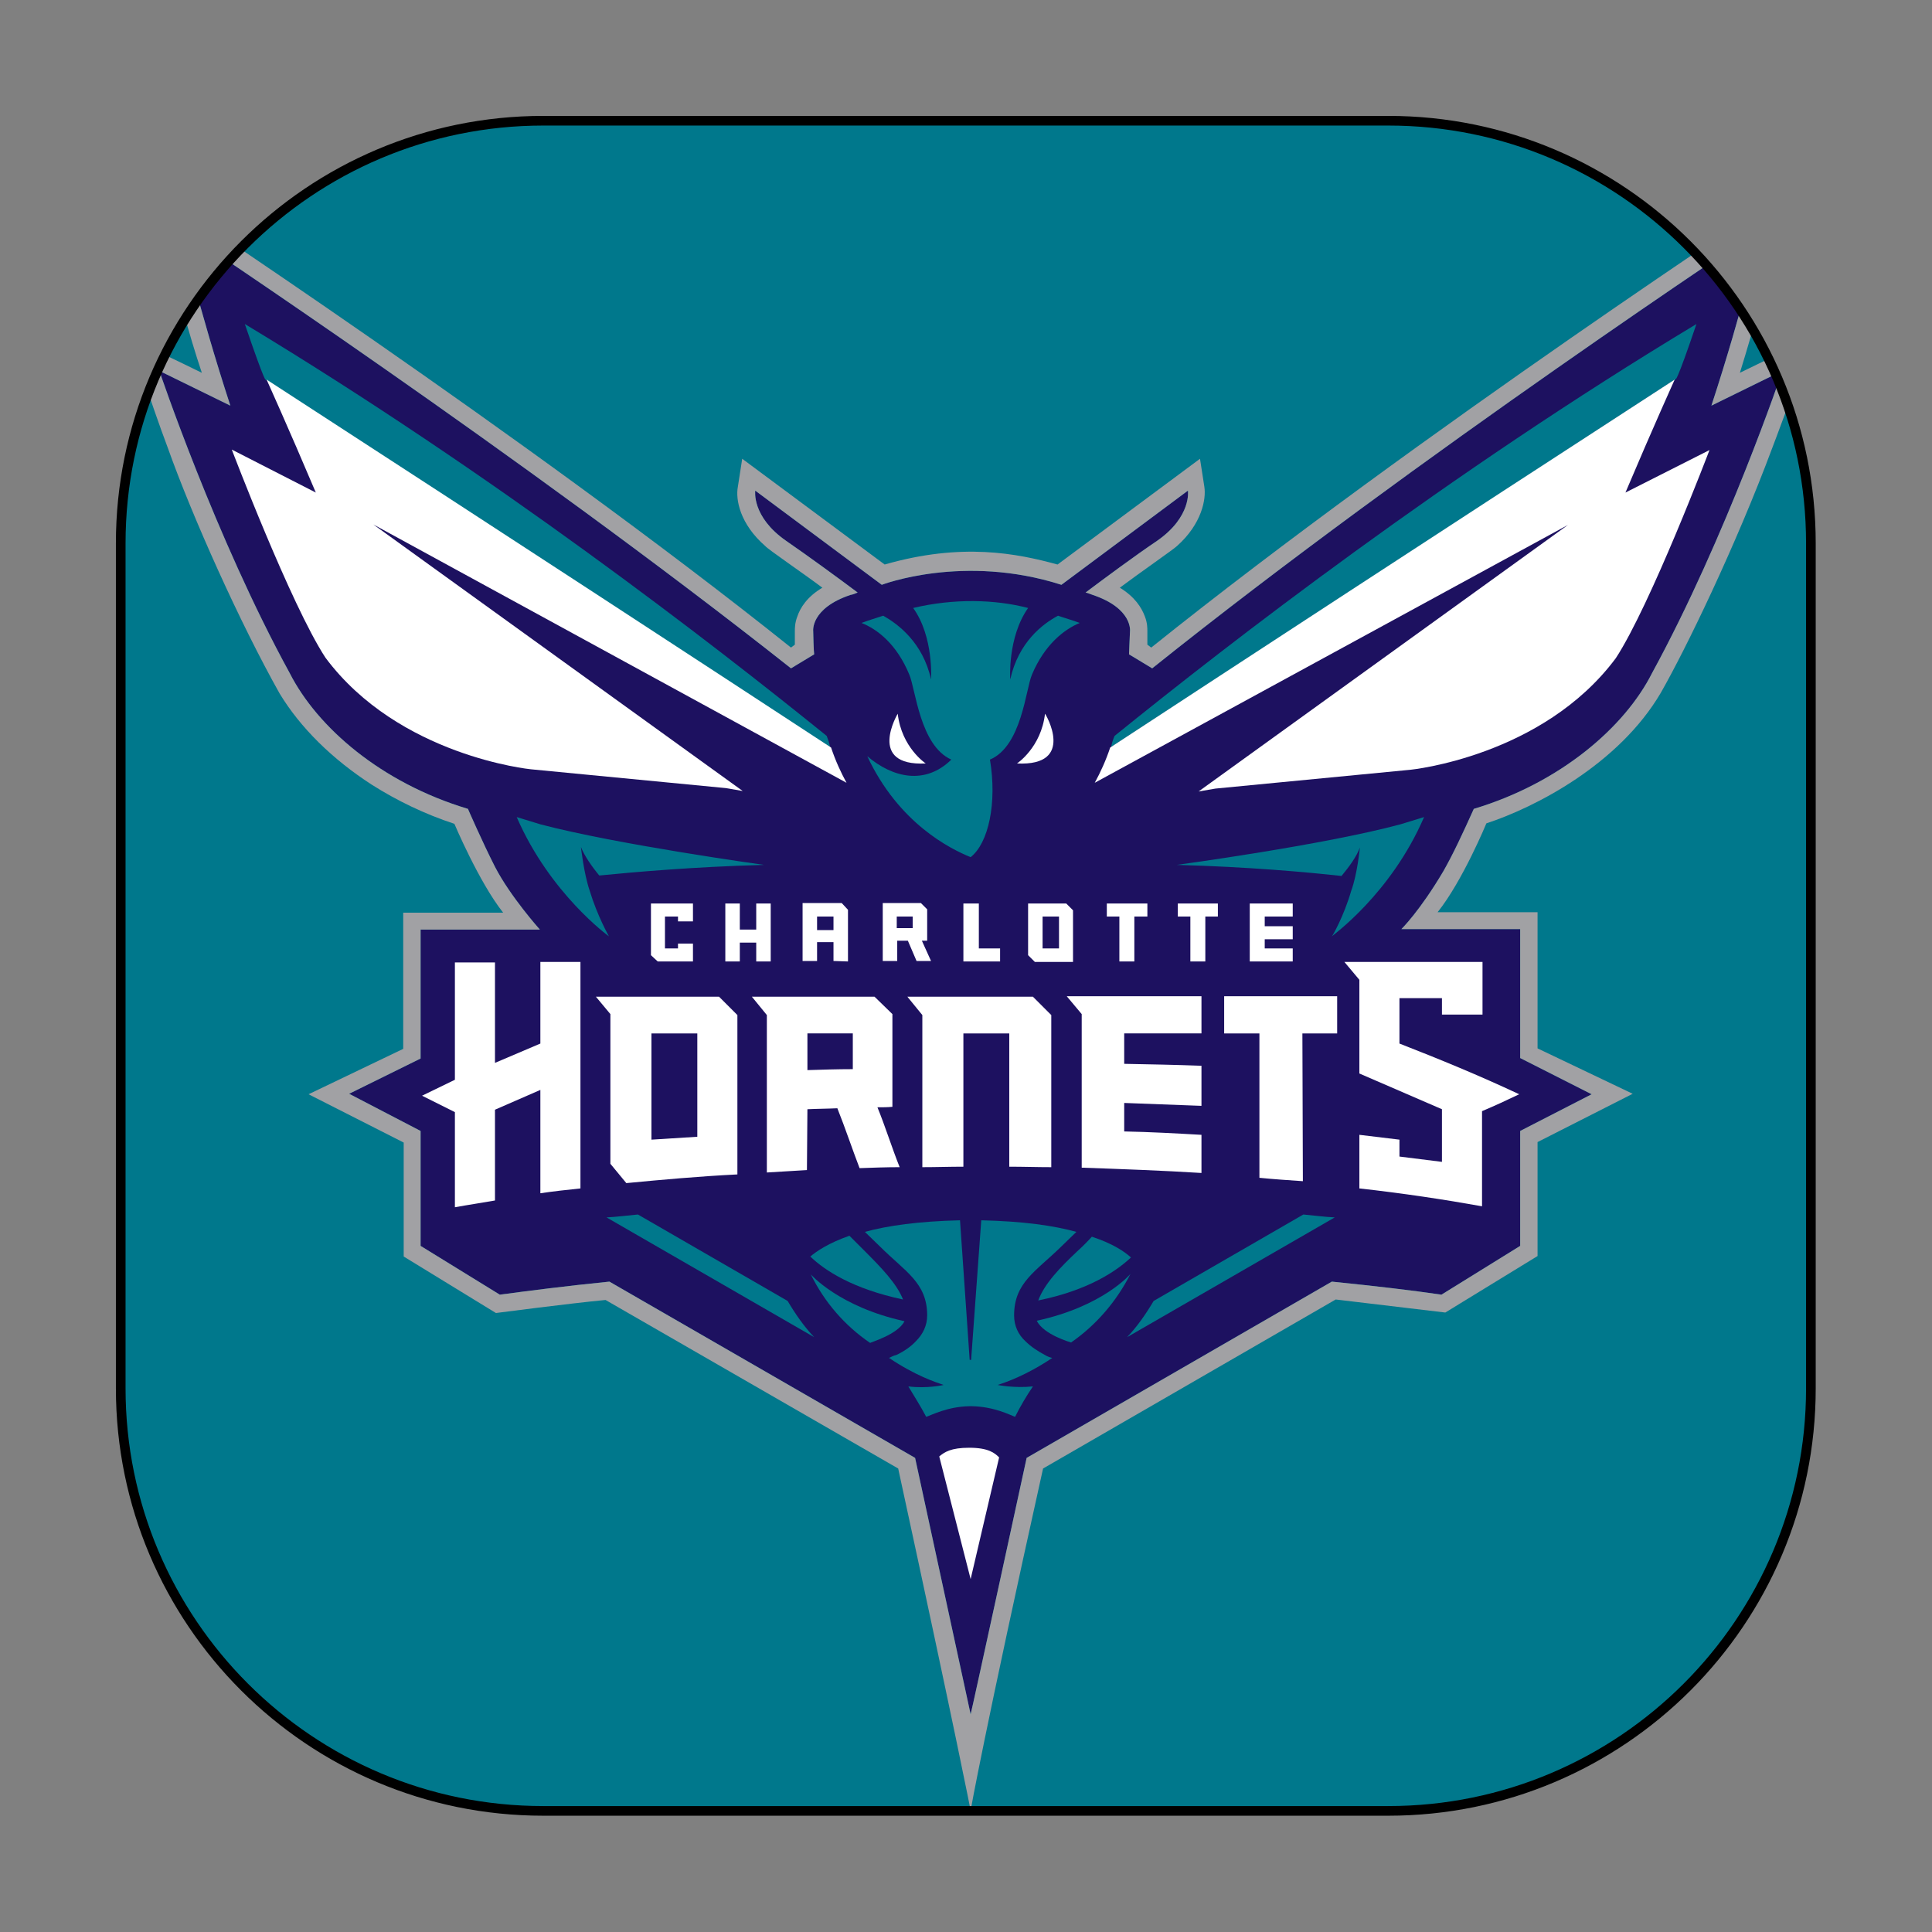 <?xml version="1.0" encoding="UTF-8" standalone="no"?><!DOCTYPE svg PUBLIC "-//W3C//DTD SVG 1.1//EN" "http://www.w3.org/Graphics/SVG/1.1/DTD/svg11.dtd"><svg width="100%" height="100%" viewBox="0 0 1667 1667" version="1.1" xmlns="http://www.w3.org/2000/svg" xmlns:xlink="http://www.w3.org/1999/xlink" xml:space="preserve" xmlns:serif="http://www.serif.com/" style="fill-rule:evenodd;clip-rule:evenodd;stroke-linecap:round;stroke-linejoin:round;stroke-miterlimit:1.5;"><rect x="0" y="0" width="1667" height="1667" fill="#808080" stroke="none"/><path d="M1562.5,468.75l0,729.167c0,201.219 -163.364,364.583 -364.583,364.583l-729.167,0c-201.219,0 -364.583,-163.364 -364.583,-364.583l-0,-729.167c-0,-201.219 163.364,-364.583 364.583,-364.583l729.167,-0c201.219,-0 364.583,163.364 364.583,364.583Z" style="fill:#00788c;"/><clipPath id="_clip1"><path d="M1562.5,468.75l0,729.167c0,201.219 -163.364,364.583 -364.583,364.583l-729.167,0c-201.219,0 -364.583,-163.364 -364.583,-364.583l-0,-729.167c-0,-201.219 163.364,-364.583 364.583,-364.583l729.167,-0c201.219,-0 364.583,163.364 364.583,364.583Z"/></clipPath><g clip-path="url(#_clip1)"><g id="Layer_2_1_"><path d="M465.833,802.083l-102.916,0l-0,111.25l-61.667,30.417l61.667,32.083l-0,99.167l68.333,42.083c25,-3.333 57.083,-7.5 94.583,-11.25l263.75,152.084l47.917,221.25c0.417,-0.417 48.333,-221.25 48.333,-221.25l263.334,-152.084c37.083,3.75 69.166,7.5 94.583,11.25l67.917,-42.083l-0,-99.167l61.666,-31.666l-61.666,-31.25l-0,-111.25l-102.5,-0c-0,-0 15.833,-15.417 36.25,-50c8.333,-14.584 16.666,-32.5 26.25,-53.75c75,-22.5 130.416,-70.834 153.75,-117.084c64.166,-117.5 112.5,-260.833 112.5,-260.833c-0,0 -27.5,13.333 -61.25,30c27.083,-82.5 43.333,-152.917 43.333,-152.917c0,0 -295.833,195.417 -525.833,379.584l-20,-12.084c-0,-2.083 0.833,-18.75 0.833,-20c-0,0 2.5,-19.583 -32.083,-31.25c-2.5,-0.833 -4.167,-1.666 -6.25,-2.083c16.666,-12.5 42.5,-31.667 61.666,-44.583c30,-20.834 26.667,-43.334 26.667,-43.334l-109.167,81.25c-84.583,-27.083 -155,0 -155,0l-109.166,-81.25c-0,0 -3.334,22.5 26.666,43.334c18.75,12.916 45,32.083 61.667,44.583c-2.083,0.833 -3.75,1.667 -6.25,2.083c-34.583,11.667 -32.083,31.25 -32.083,31.25c-0,1.667 0.416,17.917 0.833,20l-20,12.084c-231.667,-183.334 -527.083,-379.167 -527.083,-379.167c-0,0 16.25,69.583 43.333,152.5c-35.833,-17.5 -61.25,-30 -61.25,-30c-0,0 48.333,143.75 112.5,260.833c23.75,46.667 78.75,94.584 153.75,117.084c0,-0 12.5,28.75 23.333,50c13.334,25.833 38.75,54.166 38.75,54.166" style="fill:#1d1160;fill-rule:nonzero;"/><path d="M961.667,635c-1.25,2.917 -2.5,6.667 -2.917,9.583c103.333,-67.5 284.167,-185.416 487.083,-317.5c0,0 0.417,4.167 17.917,-47.5c-214.583,129.167 -403.75,275.834 -502.083,355.417" style="fill:#00788c;fill-rule:nonzero;"/><path d="M713.333,635c-98.333,-79.583 -287.916,-226.25 -502.083,-355.417c17.917,52.5 17.917,47.917 17.917,47.917c202.916,131.667 383.333,249.583 487.083,317.5c-0.417,-3.333 -1.667,-6.667 -2.917,-10" style="fill:#00788c;fill-rule:nonzero;"/><path d="M837.5,739.583c-17.5,-7.083 -62.083,-29.166 -89.167,-87.083c22.084,18.75 50,25 72.5,2.917c-27.083,-12.084 -30.833,-60.834 -36.25,-73.334c-10.833,-26.25 -27.5,-39.166 -41.25,-44.583c6.667,-2.5 12.5,-4.167 18.75,-6.25c12.5,7.083 34.167,22.917 41.25,55c0,-0 2.5,-36.667 -15.416,-61.667c35,-8.333 70.416,-7.5 99.166,0c-17.916,25.417 -15.416,61.667 -15.416,61.667c7.083,-32.083 27.916,-47.917 41.25,-55c5.833,2.083 12.083,3.75 18.75,6.25c-13.334,5.417 -30.417,18.75 -41.25,44.583c-5.417,12.5 -8.75,61.667 -36.25,73.334c6.25,37.5 -1.25,72.083 -16.667,84.166m-312.083,68.334c-0,-0 -50.834,-36.667 -79.584,-102.917l20.417,6.25c66.25,17.5 192.917,35 192.917,35c-61.25,1.667 -112.5,6.25 -142.084,9.167c-6.25,-7.5 -12.916,-17.084 -15.833,-24.584c0,0 2.5,22.917 7.5,37.5c6.667,22.084 16.667,39.584 16.667,39.584" style="fill:#00788c;fill-rule:nonzero;"/><path d="M1165.83,768.75c5.417,-14.583 7.5,-37.5 7.5,-37.5c-2.5,7.5 -9.583,17.083 -15.833,24.583c-29.583,-3.333 -81.25,-7.916 -142.083,-9.583c-0,0 126.666,-17.083 192.916,-35l20.417,-6.25c-28.75,66.667 -79.583,102.5 -79.583,102.917c0.416,-0 10.416,-17.5 16.666,-39.167" style="fill:#00788c;fill-rule:nonzero;"/><path d="M679.583,1122.5l-129.166,-74.583c-9.167,0.833 -18.334,2.083 -27.084,2.5l179.167,103.333c-8.75,-9.167 -16.25,-20 -22.917,-31.25" style="fill:#00788c;fill-rule:nonzero;"/><path d="M995.417,1122.5l129.166,-74.583c9.167,0.833 18.334,2.083 27.084,2.5l-179.167,103.333c8.75,-9.167 16.25,-20 22.917,-31.25" style="fill:#00788c;fill-rule:nonzero;"/><path d="M780.417,1140c-56.667,-12.5 -80.834,-40.417 -80.834,-40.417c11.667,23.75 29.167,44.167 51.25,59.167c-0.416,-0.417 23.75,-7.083 29.584,-18.75" style="fill:#00788c;fill-rule:nonzero;"/><path d="M745.417,1078.75c-3.75,-3.75 -7.917,-7.917 -12.5,-12.5c-17.917,6.25 -28.334,13.333 -33.75,17.917c12.5,12.083 36.666,27.916 80,37.083c-5.417,-13.75 -18.75,-27.5 -33.75,-42.5" style="fill:#00788c;fill-rule:nonzero;"/><path d="M836.25,1213.33c-18.75,0.417 -32.083,7.5 -37.083,9.167c-4.584,-8.75 -10.417,-17.917 -15.417,-26.25c16.25,2.083 30.417,-1.25 30.417,-1.25c-7.084,-2.5 -24.167,-7.917 -47.084,-23.333c2.084,-0.834 3.75,-2.084 6.25,-2.5c6.25,-2.917 12.5,-7.084 17.084,-12.084c5.833,-5.833 9.583,-13.333 9.583,-22.083c0,-28.333 -19.167,-37.917 -40.417,-59.167c-4.166,-4.166 -8.75,-8.333 -13.333,-12.916c19.583,-5.417 46.667,-9.167 82.083,-10l8.334,120.416l1.25,0l8.75,-120.416c36.25,0.833 62.5,4.583 82.083,10c-4.583,4.583 -9.167,8.75 -13.333,12.916c-21.667,21.25 -40.417,30.834 -40.417,59.167c0,9.167 3.75,16.667 9.583,22.083c5,5 10.834,8.75 17.084,12.084c2.083,1.25 4.166,2.083 6.25,2.5c-22.917,15.416 -40.834,21.25 -47.084,23.333c0,0 14.167,2.917 30.417,1.25c-5.417,7.917 -10.833,17.083 -15.417,26.25c-4.583,-1.667 -17.916,-8.75 -37.083,-9.167l-2.5,0Z" style="fill:#00788c;fill-rule:nonzero;"/><path d="M924.167,1158.33c21.666,-15 39.166,-35.416 51.25,-59.166c-0,-0 -23.334,27.916 -80.834,40.416c5.834,12.084 29.584,18.75 29.584,18.75" style="fill:#00788c;fill-rule:nonzero;"/><path d="M895.833,1122.08c42.917,-8.75 67.084,-25 80,-37.083c-5.416,-5 -15.833,-12.083 -33.75,-17.917c-3.75,4.167 -7.916,8.334 -12.5,12.5c-15,14.167 -28.333,27.917 -33.75,42.5" style="fill:#00788c;fill-rule:nonzero;"/><path d="M798.75,658.75c0,0 -20.833,-13.75 -24.167,-42.917c0,0 -27.083,45.417 24.167,42.917" style="fill:#fff;fill-rule:nonzero;"/><path d="M877.5,658.75c0,0 20.833,-13.75 24.167,-42.917c0.416,0 27.083,45.417 -24.167,42.917" style="fill:#fff;fill-rule:nonzero;"/><path d="M862.083,1257.5c-3.75,-3.75 -9.166,-8.333 -25.833,-8.333c-15.833,-0 -21.25,3.75 -25.833,7.5l27.083,105.833l24.583,-105Z" style="fill:#fff;fill-rule:nonzero;"/><path d="M1040,790.833l0,38.75l-12.917,0l0,-38.75l-10.833,0l0,-11.25l34.583,0l0,11.25l-10.833,0Z" style="fill:#fff;fill-rule:nonzero;"/><path d="M978.75,790.833l0,38.75l-12.917,0l0,-38.75l-10.833,0l0,-11.25l35,0l0,11.25l-11.25,0Z" style="fill:#fff;fill-rule:nonzero;"/><path d="M795.417,811.667l4.583,-0l0,-27.084l-5.417,-5.416l-32.916,-0l-0,50l12.5,-0l-0,-17.5l9.166,-0l7.5,17.5l12.5,-0l-7.916,-17.5Zm-7.917,-10.834l-13.75,0l0,-10l13.75,0l0,10Z" style="fill:#fff;fill-rule:nonzero;"/><path d="M1115.42,790.833l-0,-11.25l-37.084,0l0,50l37.084,0l-0,-11.25l-24.167,0l0,-7.916l24.167,-0l-0,-11.25l-24.167,-0l0,-8.334l24.167,0Z" style="fill:#fff;fill-rule:nonzero;"/><path d="M844.583,818.333l0,-38.75l-13.333,0l0,50l31.667,0l-0,-11.25l-18.334,0Z" style="fill:#fff;fill-rule:nonzero;"/><path d="M920,779.583l-32.917,0l0,44.584l5.834,5.833l32.916,0l0,-44.583l-5.833,-5.834Zm-6.25,38.75l-14.167,0l0,-27.5l14.167,0l0,27.5Z" style="fill:#fff;fill-rule:nonzero;"/><path d="M731.667,829.583l-0,-44.583l-5.417,-5.833l-33.75,-0l0,50l12.5,-0l0,-16.25l14.167,-0l-0,16.25l12.5,0.416Zm-26.667,-38.75l14.167,0l-0,11.667l-14.167,0l0,-11.667Z" style="fill:#fff;fill-rule:nonzero;"/><path d="M652.5,779.583l0,22.5l-14.167,0l0,-22.5l-12.5,0l0,50l12.5,0l0,-16.25l14.167,0l0,16.25l12.5,0l0,-50l-12.5,0Z" style="fill:#fff;fill-rule:nonzero;"/><path d="M1402.5,425c24.167,-57.083 42.5,-97.5 42.5,-97.5c-202.917,131.667 -383.333,249.583 -487.083,317.5c-3.75,11.25 -8.334,21.25 -13.334,30.417l408.334,-222.5l-318.75,230l14.583,-2.5l168.333,-16.25c0,-0 113.75,-11.25 177.084,-96.25c30,-45.834 80.833,-179.584 80.833,-179.584l-72.5,36.667Z" style="fill:#fff;fill-rule:nonzero;"/><path d="M427.083,957.5l39.167,-17.083l0,89.166c11.25,-1.666 22.5,-2.916 34.583,-4.166l0,-195.417l-34.583,0c0,-0.417 0,70.417 0,70.417l-39.167,16.666l0,-86.666l-34.583,-0l0,101.25l-28.333,13.75l28.333,14.166l0,82.084c11.25,-2.084 22.917,-3.75 34.583,-5.834l0,-78.333Z" style="fill:#fff;fill-rule:nonzero;"/><path d="M696.667,957.083c8.333,-0.416 17.083,-0.416 25.833,-0.833c6.667,16.667 12.917,35.417 19.167,51.667c11.666,-0.417 22.916,-0.834 34.583,-0.834c-6.667,-16.666 -12.5,-35.416 -19.167,-51.666c4.167,-0 8.75,-0 12.917,-0.417l0,-80l-15.417,-15l-105.833,0l12.917,15.833l-0,135.834c11.666,-0.834 22.916,-1.25 34.583,-2.084l0.417,-52.5Zm-0,-65.416l39.166,-0l0,30.833c-12.916,0 -26.25,0.417 -39.166,0.833l-0,-31.666Z" style="fill:#fff;fill-rule:nonzero;"/><path d="M831.25,891.667l39.583,-0l0,115c12.084,-0 24.167,0.416 36.25,0.416l0,-131.25l-15.833,-15.833l-108.333,-0l12.916,15.833l0,131.25c12.084,0 23.334,-0.416 35.417,-0.416l-0,-115Z" style="fill:#fff;fill-rule:nonzero;"/><path d="M1036.67,979.167c-22.084,-1.25 -44.584,-2.5 -66.667,-2.917l0,-24.583c22.083,0.833 44.583,1.666 66.667,2.5l-0,-34.584c-22.084,-0.833 -44.584,-1.25 -66.667,-1.666l0,-26.25l66.667,-0l-0,-32.084l-116.25,0l12.916,15.417l0,132.5c35.417,1.25 70,2.5 103.334,4.583l-0,-32.916Z" style="fill:#fff;fill-rule:nonzero;"/><path d="M1123.75,891.667l30,-0l0,-32.084l-97.5,0l0,32.084l30.417,-0l-0,124.583c12.5,1.25 25.416,2.083 37.5,2.917l-0.417,-127.5Z" style="fill:#fff;fill-rule:nonzero;"/><path d="M636.25,875.833l-15.833,-15.833l-106.25,0l12.5,15l-0,129.167l13.75,16.666c30.416,-2.916 62.5,-5.833 95.833,-7.5l0,-137.5Zm-34.583,105c-13.334,0.834 -26.667,1.667 -39.584,2.5l0,-91.666l39.584,-0l-0,89.166Z" style="fill:#fff;fill-rule:nonzero;"/><path d="M1278.75,958.75c10.833,-4.583 21.667,-9.583 32.083,-14.583c-34.583,-16.25 -69.166,-30.417 -103.333,-43.75l0,-39.167l36.667,0l-0,14.167l35,-0l-0,-45.417l-119.167,0l12.917,15.417l-0,80.833l71.25,30.833l-0,45.417c-0,0 -16.667,-2.083 -36.667,-4.583l0,-14.584l-34.583,-4.166l-0,46.25c37.5,4.166 73.333,9.583 105.833,15.416l0,-82.083" style="fill:#fff;fill-rule:nonzero;"/><path d="M585,814.167l0,4.166l-11.25,0l0,-27.5l11.25,0l0,4.167l12.917,0l-0,-15.417l-36.25,0l-0,44.584l5.833,5.416l30.417,0l-0,-15.416l-12.917,-0Z" style="fill:#fff;fill-rule:nonzero;"/><path d="M272.5,425c-24.167,-57.083 -42.5,-97.5 -42.5,-97.5c202.917,131.667 383.333,249.583 487.083,317.5c3.75,11.25 8.334,21.25 13.334,30.417l-408.334,-222.917l318.75,230l-14.583,-2.5l-168.333,-16.25c-0,0 -113.75,-11.25 -177.084,-96.25c-30,-45.833 -80.833,-179.583 -80.833,-179.583l72.5,37.083Z" style="fill:#fff;fill-rule:nonzero;"/><path d="M1529.58,385.417c-32.083,86.25 -75.416,175.416 -96.666,212.5c-36.25,61.666 -108.334,98.75 -150.417,112.5c0,-0 -20.417,49.583 -42.083,76.666l86.25,0l-0,117.5l82.083,39.167l-82.083,41.667l-0,98.333l-79.584,48.75c0,0 -63.333,-7.5 -94.583,-11.25l-252.5,145.833c-50.833,228.75 -62.5,295 -62.5,295c-0,0 -12.083,-62.5 -62.5,-295l-252.5,-145.416c-30.833,2.916 -94.583,11.25 -94.583,11.25l-79.584,-48.75l0,-98.334l-82.083,-41.666l81.667,-39.167l-0,-117.5l86.25,-0c-20.834,-26.25 -42.084,-76.667 -42.084,-76.667c-25.416,-8.333 -49.583,-20 -71.25,-33.75c-34.166,-22.083 -61.666,-49.166 -79.583,-78.75c-34.167,-60.833 -75,-151.666 -96.667,-212.5c-14.166,-37.5 -32.083,-93.75 -32.083,-93.75c-0,0 46.667,22.084 61.667,29.584c-22.5,-67.084 -41.667,-157.084 -41.667,-157.084c-0,0 322.917,212.5 550,394.167l3.333,-2.5l0,-11.667c0,-2.5 0,-7.083 2.084,-12.5c2.5,-7.5 8.333,-17.083 21.666,-25c-16.666,-12.5 -46.666,-32.916 -49.166,-35.833c-22.084,-19.167 -25.834,-40.417 -23.75,-51.25l3.75,-24.167l122.916,91.25c66.667,-19.166 114.167,-9.583 149.167,0l122.917,-91.25l3.75,24.167c1.666,10.417 -2.084,32.083 -23.75,51.25c-2.5,2.5 -32.5,23.333 -49.167,35.833c12.917,7.917 18.75,17.084 21.667,25c2.083,5.417 2.083,10 2.083,12.5l0,11.667l3.333,2.5c231.667,-185.833 549.584,-394.167 549.584,-394.167c-0,0 -15.834,73.75 -41.667,157.084c12.5,-6.25 61.667,-29.584 61.667,-29.584c-14.584,44.584 -33.334,93.334 -33.334,93.334m-1063.75,416.666l-102.916,0l-0,111.25l-61.667,30.417l61.667,32.083l-0,99.167l68.333,42.083c25,-3.333 57.083,-7.5 94.583,-11.25l263.75,152.084l47.917,221.25c0.417,-0.417 48.333,-221.25 48.333,-221.25l263.334,-152.084c37.083,3.75 69.166,7.5 94.583,11.25l67.917,-42.083l-0,-99.167l61.666,-31.666l-61.666,-31.25l-0,-111.25l-102.5,-0c-0,-0 15.833,-15.417 36.25,-50c8.333,-14.584 16.666,-32.5 26.25,-53.75c75,-22.5 130.416,-70.834 153.75,-117.084c64.166,-117.5 112.5,-260.833 112.5,-260.833c-0,-0 -27.5,13.333 -61.25,30c27.083,-82.5 43.333,-152.917 43.333,-152.917c0,0 -295.833,195.417 -525.833,379.584l-20,-12.084c-0,-2.083 0.833,-18.75 0.833,-20c-0,0 2.5,-19.583 -32.083,-31.25c-2.5,-0.833 -4.167,-1.666 -6.25,-2.083c16.666,-12.5 42.5,-31.667 61.666,-44.583c30,-20.834 26.667,-43.334 26.667,-43.334l-109.167,81.25c-84.583,-27.083 -155,0 -155,0l-109.166,-81.25c-0,0 -3.334,22.5 26.666,43.334c18.75,12.916 45,32.083 61.667,44.583c-2.083,0.833 -3.75,1.667 -6.25,2.083c-34.583,11.667 -32.083,31.25 -32.083,31.25c-0,1.667 0.416,17.917 0.833,20l-20,12.084c-231.667,-183.334 -527.083,-379.167 -527.083,-379.167c-0,-0 16.25,69.583 43.333,152.5c-35.833,-17.5 -61.25,-30 -61.25,-30c-0,0 48.333,143.75 112.5,260.833c23.75,46.667 78.75,94.584 153.75,117.084c0,-0 12.5,28.75 23.333,50c13.334,25.833 38.75,54.166 38.75,54.166" style="fill:#a1a1a4;fill-rule:nonzero;"/></g></g><path d="M1562.5,468.75l0,729.167c0,201.219 -163.364,364.583 -364.583,364.583l-729.167,0c-201.219,0 -364.583,-163.364 -364.583,-364.583l-0,-729.167c-0,-201.219 163.364,-364.583 364.583,-364.583l729.167,-0c201.219,-0 364.583,163.364 364.583,364.583Z" style="fill:none;stroke:#000;stroke-width:8.33px;"/></svg>